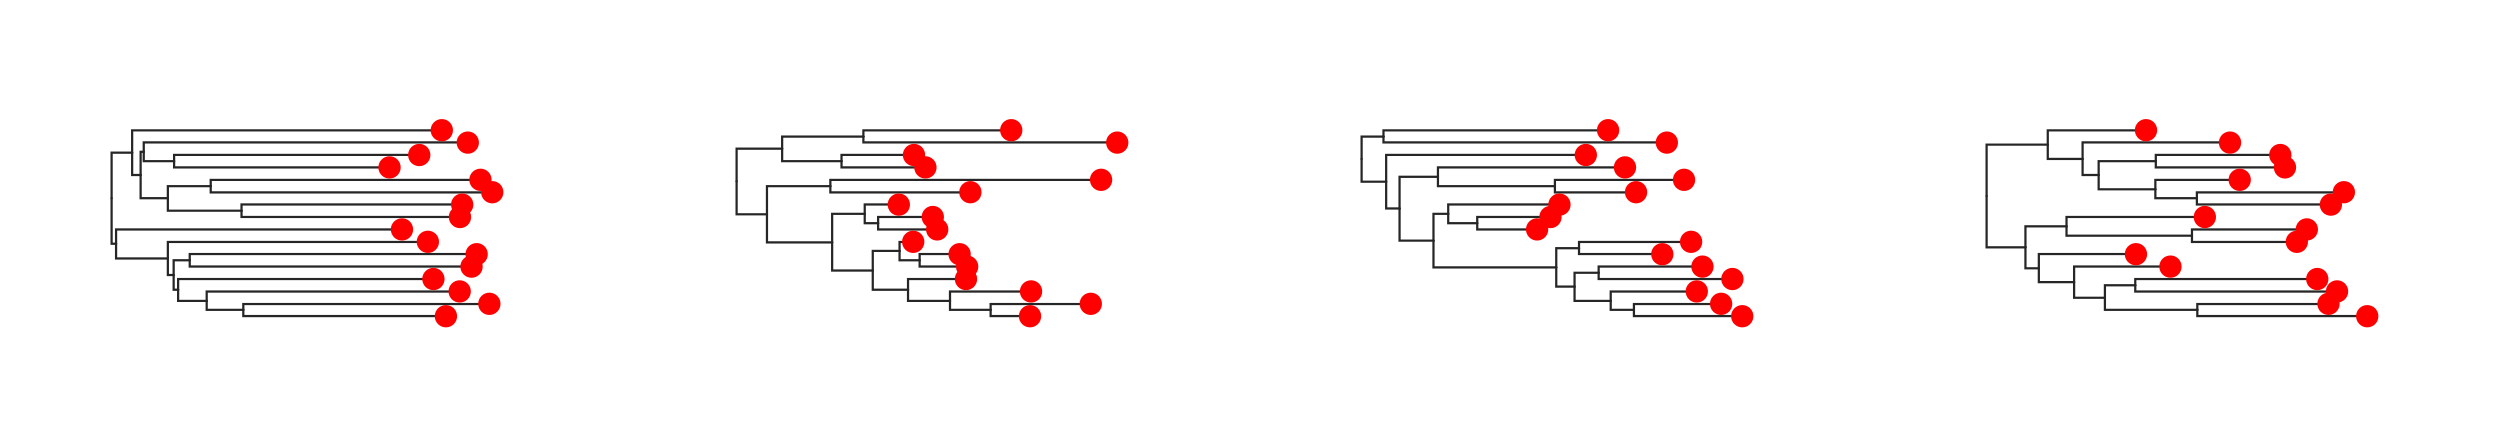 <svg class="toyplot-canvas-Canvas" xmlns:toyplot="http://www.sandia.gov/toyplot" xmlns:xlink="http://www.w3.org/1999/xlink" xmlns="http://www.w3.org/2000/svg" width="560.0px" height="100.0px" viewBox="0 0 560.0 100.0" preserveAspectRatio="xMidYMid meet" style="background-color:transparent;border-color:#292724;border-style:none;border-width:1.0;fill:rgb(16.1%,15.3%,14.1%);fill-opacity:1.0;font-family:Helvetica;font-size:12px;opacity:1.0;stroke:rgb(16.1%,15.3%,14.1%);stroke-opacity:1.0;stroke-width:1.0" id="tfa67ba6ab0a1495582767f0917845d9a"><g class="toyplot-coordinates-Cartesian" id="tb26c380011bf4392be18cdf1e42022dc"><clipPath id="t427c525b61304faa80856d59b90e1318"><rect x="15.0" y="15.0" width="110.0" height="70.0" /></clipPath><g clip-path="url(#t427c525b61304faa80856d59b90e1318)"><g class="toytree-mark-Toytree" id="t0af739964e374d68b4815fa8e34f2468"><g class="toytree-Edges" style="fill:none;stroke:rgb(14.9%,14.9%,14.9%);stroke-linecap:round;stroke-opacity:1;stroke-width:0.5"><path d="M 25.0 44.4 L 25.0 34.2 L 29.6 34.2" id="30,29" /><path d="M 25.0 44.4 L 25.0 54.6 L 26.0 54.6" id="30,28" /><path d="M 29.6 34.2 L 29.6 39.2 L 31.5 39.2" id="29,27" /><path d="M 26.0 54.6 L 26.0 57.9 L 37.6 57.9" id="28,26" /><path d="M 31.5 39.2 L 31.5 34.0 L 32.2 34.0" id="27,25" /><path d="M 31.5 39.2 L 31.5 44.4 L 37.6 44.4" id="27,24" /><path d="M 37.6 57.9 L 37.6 61.6 L 38.9 61.6" id="26,23" /><path d="M 32.2 34.0 L 32.2 36.1 L 39.0 36.1" id="25,22" /><path d="M 37.6 44.4 L 37.6 41.7 L 47.2 41.7" id="24,21" /><path d="M 37.6 44.4 L 37.6 47.2 L 54.1 47.2" id="24,20" /><path d="M 38.9 61.6 L 38.9 58.3 L 42.5 58.3" id="23,19" /><path d="M 38.9 61.6 L 38.9 64.9 L 39.9 64.9" id="23,18" /><path d="M 39.9 64.9 L 39.9 67.4 L 46.3 67.4" id="18,17" /><path d="M 46.3 67.4 L 46.3 69.4 L 54.5 69.4" id="17,16" /><path d="M 29.6 34.2 L 29.6 29.2 L 99.0 29.2" id="29,15" /><path d="M 32.2 34.0 L 32.2 31.9 L 104.8 31.9" id="25,14" /><path d="M 39.0 36.1 L 39.0 34.7 L 93.9 34.7" id="22,13" /><path d="M 39.0 36.1 L 39.0 37.5 L 87.3 37.5" id="22,12" /><path d="M 47.2 41.7 L 47.2 40.3 L 107.6 40.3" id="21,11" /><path d="M 47.2 41.7 L 47.2 43.1 L 110.3 43.1" id="21,10" /><path d="M 54.1 47.2 L 54.1 45.8 L 103.5 45.8" id="20,9" /><path d="M 54.1 47.2 L 54.1 48.6 L 103.0 48.6" id="20,8" /><path d="M 26.0 54.6 L 26.0 51.4 L 90.0 51.4" id="28,7" /><path d="M 37.6 57.9 L 37.6 54.2 L 95.8 54.2" id="26,6" /><path d="M 42.5 58.3 L 42.5 56.9 L 106.8 56.9" id="19,5" /><path d="M 42.5 58.3 L 42.5 59.7 L 105.6 59.7" id="19,4" /><path d="M 39.9 64.9 L 39.9 62.5 L 97.1 62.5" id="18,3" /><path d="M 46.3 67.4 L 46.3 65.3 L 103.0 65.3" id="17,2" /><path d="M 54.5 69.4 L 54.5 68.1 L 109.6 68.1" id="16,1" /><path d="M 54.5 69.4 L 54.5 70.8 L 99.9 70.8" id="16,0" /></g><g class="toytree-Nodes" style="fill:rgb(100%,0%,0%);fill-opacity:1.0;stroke:None;stroke-width:1"><g id="node-0" transform="translate(99.889,70.833)"><circle r="2.5" /></g><g id="node-1" transform="translate(109.618,68.056)"><circle r="2.5" /></g><g id="node-2" transform="translate(102.971,65.278)"><circle r="2.5" /></g><g id="node-3" transform="translate(97.084,62.500)"><circle r="2.5" /></g><g id="node-4" transform="translate(105.625,59.722)"><circle r="2.5" /></g><g id="node-5" transform="translate(106.770,56.944)"><circle r="2.5" /></g><g id="node-6" transform="translate(95.842,54.167)"><circle r="2.5" /></g><g id="node-7" transform="translate(90.042,51.389)"><circle r="2.5" /></g><g id="node-8" transform="translate(103.035,48.611)"><circle r="2.5" /></g><g id="node-9" transform="translate(103.533,45.833)"><circle r="2.5" /></g><g id="node-10" transform="translate(110.263,43.056)"><circle r="2.5" /></g><g id="node-11" transform="translate(107.625,40.278)"><circle r="2.5" /></g><g id="node-12" transform="translate(87.256,37.500)"><circle r="2.5" /></g><g id="node-13" transform="translate(93.914,34.722)"><circle r="2.5" /></g><g id="node-14" transform="translate(104.785,31.944)"><circle r="2.5" /></g><g id="node-15" transform="translate(98.968,29.167)"><circle r="2.5" /></g><g id="node-16" transform="translate(54.515,69.444)"><circle r="0.0" /></g><g id="node-17" transform="translate(46.306,67.361)"><circle r="0.0" /></g><g id="node-18" transform="translate(39.873,64.931)"><circle r="0.0" /></g><g id="node-19" transform="translate(42.525,58.333)"><circle r="0.0" /></g><g id="node-20" transform="translate(54.138,47.222)"><circle r="0.0" /></g><g id="node-21" transform="translate(47.183,41.667)"><circle r="0.0" /></g><g id="node-22" transform="translate(39.036,36.111)"><circle r="0.0" /></g><g id="node-23" transform="translate(38.919,61.632)"><circle r="0.0" /></g><g id="node-24" transform="translate(37.555,44.444)"><circle r="0.0" /></g><g id="node-25" transform="translate(32.238,34.028)"><circle r="0.0" /></g><g id="node-26" transform="translate(37.560,57.899)"><circle r="0.0" /></g><g id="node-27" transform="translate(31.541,39.236)"><circle r="0.0" /></g><g id="node-28" transform="translate(26.029,54.644)"><circle r="0.0" /></g><g id="node-29" transform="translate(29.554,34.201)"><circle r="0.0" /></g><g id="node-30" transform="translate(25.000,44.423)"><circle r="0.0" /></g></g></g></g></g><g class="toyplot-coordinates-Cartesian" id="tc0b0c549e1e6498e9f9aa5680bf28d95"><clipPath id="t69462e5443ee4c90b3dae531c28ec6b7"><rect x="155.0" y="15.0" width="110.0" height="70.0" /></clipPath><g clip-path="url(#t69462e5443ee4c90b3dae531c28ec6b7)"><g class="toytree-mark-Toytree" id="td75528f8253d4eb783e48d3a34c57bca"><g class="toytree-Edges" style="fill:none;stroke:rgb(14.9%,14.9%,14.9%);stroke-linecap:round;stroke-opacity:1;stroke-width:0.5"><path d="M 165.0 40.6 L 165.0 33.3 L 175.2 33.3" id="30,29" /><path d="M 165.0 40.6 L 165.0 48.0 L 171.8 48.0" id="30,28" /><path d="M 175.2 33.3 L 175.2 30.6 L 193.4 30.6" id="29,27" /><path d="M 175.2 33.3 L 175.2 36.1 L 188.5 36.1" id="29,26" /><path d="M 171.8 48.0 L 171.8 41.7 L 186.0 41.7" id="28,25" /><path d="M 171.8 48.0 L 171.8 54.3 L 186.4 54.3" id="28,24" /><path d="M 186.4 54.3 L 186.4 47.9 L 193.7 47.9" id="24,23" /><path d="M 186.4 54.3 L 186.4 60.6 L 195.5 60.6" id="24,22" /><path d="M 193.7 47.9 L 193.7 50.0 L 196.7 50.0" id="23,21" /><path d="M 195.5 60.6 L 195.5 56.2 L 201.5 56.2" id="22,20" /><path d="M 195.5 60.6 L 195.5 64.9 L 203.4 64.9" id="22,19" /><path d="M 201.5 56.2 L 201.5 58.3 L 206.0 58.3" id="20,18" /><path d="M 203.4 64.9 L 203.4 67.4 L 212.8 67.4" id="19,17" /><path d="M 212.8 67.4 L 212.8 69.4 L 221.9 69.4" id="17,16" /><path d="M 193.4 30.6 L 193.4 29.2 L 226.5 29.2" id="27,15" /><path d="M 193.4 30.6 L 193.4 31.9 L 250.3 31.9" id="27,14" /><path d="M 188.5 36.1 L 188.5 34.7 L 204.7 34.7" id="26,13" /><path d="M 188.5 36.1 L 188.5 37.5 L 207.3 37.5" id="26,12" /><path d="M 186.0 41.7 L 186.0 40.3 L 246.6 40.3" id="25,11" /><path d="M 186.0 41.7 L 186.0 43.1 L 217.4 43.1" id="25,10" /><path d="M 193.7 47.9 L 193.7 45.8 L 201.3 45.8" id="23,9" /><path d="M 196.7 50.0 L 196.7 48.6 L 209.0 48.6" id="21,8" /><path d="M 196.7 50.0 L 196.7 51.4 L 209.9 51.4" id="21,7" /><path d="M 201.5 56.2 L 201.5 54.2 L 204.6 54.2" id="20,6" /><path d="M 206.0 58.3 L 206.0 56.9 L 215.0 56.9" id="18,5" /><path d="M 206.0 58.3 L 206.0 59.7 L 216.6 59.7" id="18,4" /><path d="M 203.4 64.9 L 203.4 62.5 L 216.4 62.5" id="19,3" /><path d="M 212.8 67.4 L 212.8 65.3 L 231.0 65.3" id="17,2" /><path d="M 221.9 69.4 L 221.9 68.1 L 244.3 68.1" id="16,1" /><path d="M 221.9 69.4 L 221.9 70.8 L 230.7 70.8" id="16,0" /></g><g class="toytree-Nodes" style="fill:rgb(100%,0%,0%);fill-opacity:1.0;stroke:None;stroke-width:1"><g id="node-0" transform="translate(230.725,70.833)"><circle r="2.5" /></g><g id="node-1" transform="translate(244.336,68.056)"><circle r="2.5" /></g><g id="node-2" transform="translate(230.954,65.278)"><circle r="2.5" /></g><g id="node-3" transform="translate(216.380,62.500)"><circle r="2.5" /></g><g id="node-4" transform="translate(216.642,59.722)"><circle r="2.5" /></g><g id="node-5" transform="translate(214.957,56.944)"><circle r="2.5" /></g><g id="node-6" transform="translate(204.562,54.167)"><circle r="2.5" /></g><g id="node-7" transform="translate(209.935,51.389)"><circle r="2.5" /></g><g id="node-8" transform="translate(208.950,48.611)"><circle r="2.5" /></g><g id="node-9" transform="translate(201.335,45.833)"><circle r="2.5" /></g><g id="node-10" transform="translate(217.364,43.056)"><circle r="2.5" /></g><g id="node-11" transform="translate(246.645,40.278)"><circle r="2.5" /></g><g id="node-12" transform="translate(207.294,37.500)"><circle r="2.5" /></g><g id="node-13" transform="translate(204.734,34.722)"><circle r="2.5" /></g><g id="node-14" transform="translate(250.263,31.944)"><circle r="2.5" /></g><g id="node-15" transform="translate(226.519,29.167)"><circle r="2.5" /></g><g id="node-16" transform="translate(221.938,69.444)"><circle r="0.0" /></g><g id="node-17" transform="translate(212.824,67.361)"><circle r="0.0" /></g><g id="node-18" transform="translate(205.952,58.333)"><circle r="0.0" /></g><g id="node-19" transform="translate(203.359,64.931)"><circle r="0.0" /></g><g id="node-20" transform="translate(201.455,56.250)"><circle r="0.0" /></g><g id="node-21" transform="translate(196.750,50.000)"><circle r="0.0" /></g><g id="node-22" transform="translate(195.481,60.590)"><circle r="0.0" /></g><g id="node-23" transform="translate(193.708,47.917)"><circle r="0.0" /></g><g id="node-24" transform="translate(186.410,54.253)"><circle r="0.0" /></g><g id="node-25" transform="translate(186.049,41.667)"><circle r="0.0" /></g><g id="node-26" transform="translate(188.452,36.111)"><circle r="0.0" /></g><g id="node-27" transform="translate(193.420,30.556)"><circle r="0.0" /></g><g id="node-28" transform="translate(171.769,47.960)"><circle r="0.0" /></g><g id="node-29" transform="translate(175.234,33.333)"><circle r="0.0" /></g><g id="node-30" transform="translate(165.000,40.647)"><circle r="0.0" /></g></g></g></g></g><g class="toyplot-coordinates-Cartesian" id="t78f4bf10dbc14e75b99a1485ae6ff2a5"><clipPath id="t6885d5fdc13342d995e4729521efd007"><rect x="295.0" y="15.0" width="110.0" height="70.0" /></clipPath><g clip-path="url(#t6885d5fdc13342d995e4729521efd007)"><g class="toytree-mark-Toytree" id="teb7422008cee4dbf9fa127b5503f564a"><g class="toytree-Edges" style="fill:none;stroke:rgb(14.9%,14.9%,14.9%);stroke-linecap:round;stroke-opacity:1;stroke-width:0.5"><path d="M 305.0 35.6 L 305.0 30.6 L 309.9 30.6" id="30,29" /><path d="M 305.0 35.6 L 305.0 40.7 L 310.5 40.7" id="30,28" /><path d="M 310.5 40.7 L 310.5 46.7 L 313.5 46.7" id="28,27" /><path d="M 313.5 46.7 L 313.5 39.6 L 322.1 39.6" id="27,26" /><path d="M 313.5 46.7 L 313.5 53.9 L 321.1 53.9" id="27,25" /><path d="M 322.1 39.6 L 322.1 41.7 L 348.3 41.7" id="26,24" /><path d="M 321.1 53.9 L 321.1 47.9 L 324.4 47.9" id="25,23" /><path d="M 321.1 53.9 L 321.1 59.9 L 348.6 59.9" id="25,22" /><path d="M 324.4 47.9 L 324.4 50.0 L 330.9 50.0" id="23,21" /><path d="M 348.6 59.9 L 348.6 55.6 L 353.7 55.6" id="22,20" /><path d="M 348.6 59.9 L 348.6 64.2 L 352.7 64.2" id="22,19" /><path d="M 352.7 64.2 L 352.7 61.1 L 358.1 61.1" id="19,18" /><path d="M 352.7 64.2 L 352.7 67.4 L 360.8 67.4" id="19,17" /><path d="M 360.8 67.4 L 360.8 69.4 L 366.0 69.4" id="17,16" /><path d="M 309.9 30.6 L 309.9 29.2 L 360.2 29.2" id="29,15" /><path d="M 309.9 30.6 L 309.9 31.9 L 373.4 31.9" id="29,14" /><path d="M 310.5 40.7 L 310.5 34.7 L 355.2 34.7" id="28,13" /><path d="M 322.1 39.6 L 322.1 37.5 L 364.0 37.5" id="26,12" /><path d="M 348.3 41.7 L 348.3 40.3 L 377.2 40.3" id="24,11" /><path d="M 348.3 41.7 L 348.3 43.1 L 366.5 43.1" id="24,10" /><path d="M 324.4 47.9 L 324.4 45.8 L 349.3 45.8" id="23,9" /><path d="M 330.9 50.0 L 330.9 48.6 L 347.3 48.6" id="21,8" /><path d="M 330.9 50.0 L 330.9 51.4 L 344.3 51.4" id="21,7" /><path d="M 353.7 55.6 L 353.7 54.2 L 378.8 54.2" id="20,6" /><path d="M 353.7 55.6 L 353.7 56.9 L 372.4 56.9" id="20,5" /><path d="M 358.1 61.1 L 358.1 59.7 L 381.3 59.7" id="18,4" /><path d="M 358.1 61.1 L 358.1 62.5 L 388.1 62.5" id="18,3" /><path d="M 360.8 67.4 L 360.8 65.3 L 380.1 65.3" id="17,2" /><path d="M 366.0 69.4 L 366.0 68.1 L 385.5 68.1" id="16,1" /><path d="M 366.0 69.4 L 366.0 70.8 L 390.3 70.8" id="16,0" /></g><g class="toytree-Nodes" style="fill:rgb(100%,0%,0%);fill-opacity:1.0;stroke:None;stroke-width:1"><g id="node-0" transform="translate(390.263,70.833)"><circle r="2.5" /></g><g id="node-1" transform="translate(385.534,68.056)"><circle r="2.5" /></g><g id="node-2" transform="translate(380.083,65.278)"><circle r="2.5" /></g><g id="node-3" transform="translate(388.060,62.500)"><circle r="2.5" /></g><g id="node-4" transform="translate(381.350,59.722)"><circle r="2.5" /></g><g id="node-5" transform="translate(372.359,56.944)"><circle r="2.5" /></g><g id="node-6" transform="translate(378.808,54.167)"><circle r="2.5" /></g><g id="node-7" transform="translate(344.313,51.389)"><circle r="2.5" /></g><g id="node-8" transform="translate(347.307,48.611)"><circle r="2.5" /></g><g id="node-9" transform="translate(349.319,45.833)"><circle r="2.5" /></g><g id="node-10" transform="translate(366.478,43.056)"><circle r="2.5" /></g><g id="node-11" transform="translate(377.227,40.278)"><circle r="2.5" /></g><g id="node-12" transform="translate(363.998,37.500)"><circle r="2.5" /></g><g id="node-13" transform="translate(355.223,34.722)"><circle r="2.5" /></g><g id="node-14" transform="translate(373.372,31.944)"><circle r="2.5" /></g><g id="node-15" transform="translate(360.212,29.167)"><circle r="2.5" /></g><g id="node-16" transform="translate(365.979,69.444)"><circle r="0.0" /></g><g id="node-17" transform="translate(360.843,67.361)"><circle r="0.0" /></g><g id="node-18" transform="translate(358.064,61.111)"><circle r="0.0" /></g><g id="node-19" transform="translate(352.720,64.236)"><circle r="0.0" /></g><g id="node-20" transform="translate(353.664,55.556)"><circle r="0.0" /></g><g id="node-21" transform="translate(330.916,50.000)"><circle r="0.0" /></g><g id="node-22" transform="translate(348.551,59.896)"><circle r="0.0" /></g><g id="node-23" transform="translate(324.359,47.917)"><circle r="0.0" /></g><g id="node-24" transform="translate(348.282,41.667)"><circle r="0.0" /></g><g id="node-25" transform="translate(321.104,53.906)"><circle r="0.0" /></g><g id="node-26" transform="translate(322.110,39.583)"><circle r="0.0" /></g><g id="node-27" transform="translate(313.488,46.745)"><circle r="0.0" /></g><g id="node-28" transform="translate(310.540,40.734)"><circle r="0.0" /></g><g id="node-29" transform="translate(309.863,30.556)"><circle r="0.0" /></g><g id="node-30" transform="translate(305.000,35.645)"><circle r="0.0" /></g></g></g></g></g><g class="toyplot-coordinates-Cartesian" id="t832bf0156f1549eea29639d8da42b8e1"><clipPath id="t581f4fcce62442bf9a15f5ce8bebf48a"><rect x="435.0" y="15.0" width="110.0" height="70.0" /></clipPath><g clip-path="url(#t581f4fcce62442bf9a15f5ce8bebf48a)"><g class="toytree-mark-Toytree" id="t3aa76ce00069479f843472fa6eb536c7"><g class="toytree-Edges" style="fill:none;stroke:rgb(14.9%,14.9%,14.9%);stroke-linecap:round;stroke-opacity:1;stroke-width:0.5"><path d="M 445.0 43.9 L 445.0 32.4 L 458.7 32.4" id="30,29" /><path d="M 445.0 43.9 L 445.0 55.4 L 453.7 55.4" id="30,28" /><path d="M 458.7 32.4 L 458.7 35.6 L 466.5 35.6" id="29,27" /><path d="M 453.7 55.4 L 453.7 50.7 L 462.9 50.7" id="28,26" /><path d="M 453.7 55.4 L 453.7 60.1 L 456.7 60.1" id="28,25" /><path d="M 466.5 35.6 L 466.5 39.2 L 470.1 39.2" id="27,24" /><path d="M 462.9 50.7 L 462.9 52.8 L 491.0 52.8" id="26,23" /><path d="M 456.7 60.1 L 456.7 63.2 L 464.6 63.2" id="25,22" /><path d="M 470.1 39.2 L 470.1 36.1 L 482.9 36.1" id="24,21" /><path d="M 470.1 39.2 L 470.1 42.4 L 482.8 42.4" id="24,20" /><path d="M 464.6 63.2 L 464.6 66.7 L 471.5 66.7" id="22,19" /><path d="M 482.8 42.4 L 482.8 44.4 L 492.1 44.4" id="20,18" /><path d="M 471.5 66.7 L 471.5 63.9 L 478.3 63.9" id="19,17" /><path d="M 471.5 66.7 L 471.5 69.4 L 492.2 69.4" id="19,16" /><path d="M 458.7 32.4 L 458.7 29.2 L 480.7 29.2" id="29,15" /><path d="M 466.5 35.6 L 466.5 31.9 L 499.5 31.9" id="27,14" /><path d="M 482.9 36.1 L 482.9 34.7 L 510.8 34.7" id="21,13" /><path d="M 482.9 36.1 L 482.9 37.5 L 511.8 37.5" id="21,12" /><path d="M 482.8 42.4 L 482.8 40.3 L 501.7 40.3" id="20,11" /><path d="M 492.1 44.4 L 492.1 43.1 L 525.0 43.1" id="18,10" /><path d="M 492.1 44.4 L 492.1 45.8 L 522.1 45.8" id="18,9" /><path d="M 462.9 50.7 L 462.9 48.6 L 493.9 48.6" id="26,8" /><path d="M 491.0 52.8 L 491.0 51.4 L 516.7 51.4" id="23,7" /><path d="M 491.0 52.8 L 491.0 54.2 L 514.5 54.2" id="23,6" /><path d="M 456.7 60.1 L 456.7 56.9 L 478.5 56.9" id="25,5" /><path d="M 464.6 63.2 L 464.6 59.7 L 486.2 59.7" id="22,4" /><path d="M 478.3 63.9 L 478.3 62.5 L 519.1 62.5" id="17,3" /><path d="M 478.3 63.9 L 478.3 65.3 L 523.5 65.3" id="17,2" /><path d="M 492.2 69.4 L 492.2 68.1 L 521.6 68.1" id="16,1" /><path d="M 492.2 69.4 L 492.2 70.8 L 530.3 70.8" id="16,0" /></g><g class="toytree-Nodes" style="fill:rgb(100%,0%,0%);fill-opacity:1.0;stroke:None;stroke-width:1"><g id="node-0" transform="translate(530.263,70.833)"><circle r="2.5" /></g><g id="node-1" transform="translate(521.582,68.056)"><circle r="2.5" /></g><g id="node-2" transform="translate(523.499,65.278)"><circle r="2.5" /></g><g id="node-3" transform="translate(519.067,62.500)"><circle r="2.5" /></g><g id="node-4" transform="translate(486.183,59.722)"><circle r="2.5" /></g><g id="node-5" transform="translate(478.454,56.944)"><circle r="2.5" /></g><g id="node-6" transform="translate(514.493,54.167)"><circle r="2.5" /></g><g id="node-7" transform="translate(516.729,51.389)"><circle r="2.5" /></g><g id="node-8" transform="translate(493.887,48.611)"><circle r="2.5" /></g><g id="node-9" transform="translate(522.118,45.833)"><circle r="2.5" /></g><g id="node-10" transform="translate(525.026,43.056)"><circle r="2.5" /></g><g id="node-11" transform="translate(501.695,40.278)"><circle r="2.5" /></g><g id="node-12" transform="translate(511.834,37.500)"><circle r="2.5" /></g><g id="node-13" transform="translate(510.789,34.722)"><circle r="2.5" /></g><g id="node-14" transform="translate(499.525,31.944)"><circle r="2.5" /></g><g id="node-15" transform="translate(480.706,29.167)"><circle r="2.5" /></g><g id="node-16" transform="translate(492.227,69.444)"><circle r="0.0" /></g><g id="node-17" transform="translate(478.321,63.889)"><circle r="0.0" /></g><g id="node-18" transform="translate(492.127,44.444)"><circle r="0.0" /></g><g id="node-19" transform="translate(471.508,66.667)"><circle r="0.0" /></g><g id="node-20" transform="translate(482.842,42.361)"><circle r="0.0" /></g><g id="node-21" transform="translate(482.928,36.111)"><circle r="0.0" /></g><g id="node-22" transform="translate(464.637,63.194)"><circle r="0.0" /></g><g id="node-23" transform="translate(491.032,52.778)"><circle r="0.0" /></g><g id="node-24" transform="translate(470.068,39.236)"><circle r="0.0" /></g><g id="node-25" transform="translate(456.725,60.069)"><circle r="0.0" /></g><g id="node-26" transform="translate(462.853,50.694)"><circle r="0.0" /></g><g id="node-27" transform="translate(466.510,35.590)"><circle r="0.0" /></g><g id="node-28" transform="translate(453.697,55.382)"><circle r="0.0" /></g><g id="node-29" transform="translate(458.660,32.378)"><circle r="0.0" /></g><g id="node-30" transform="translate(445.000,43.880)"><circle r="0.0" /></g></g></g></g></g></svg>
